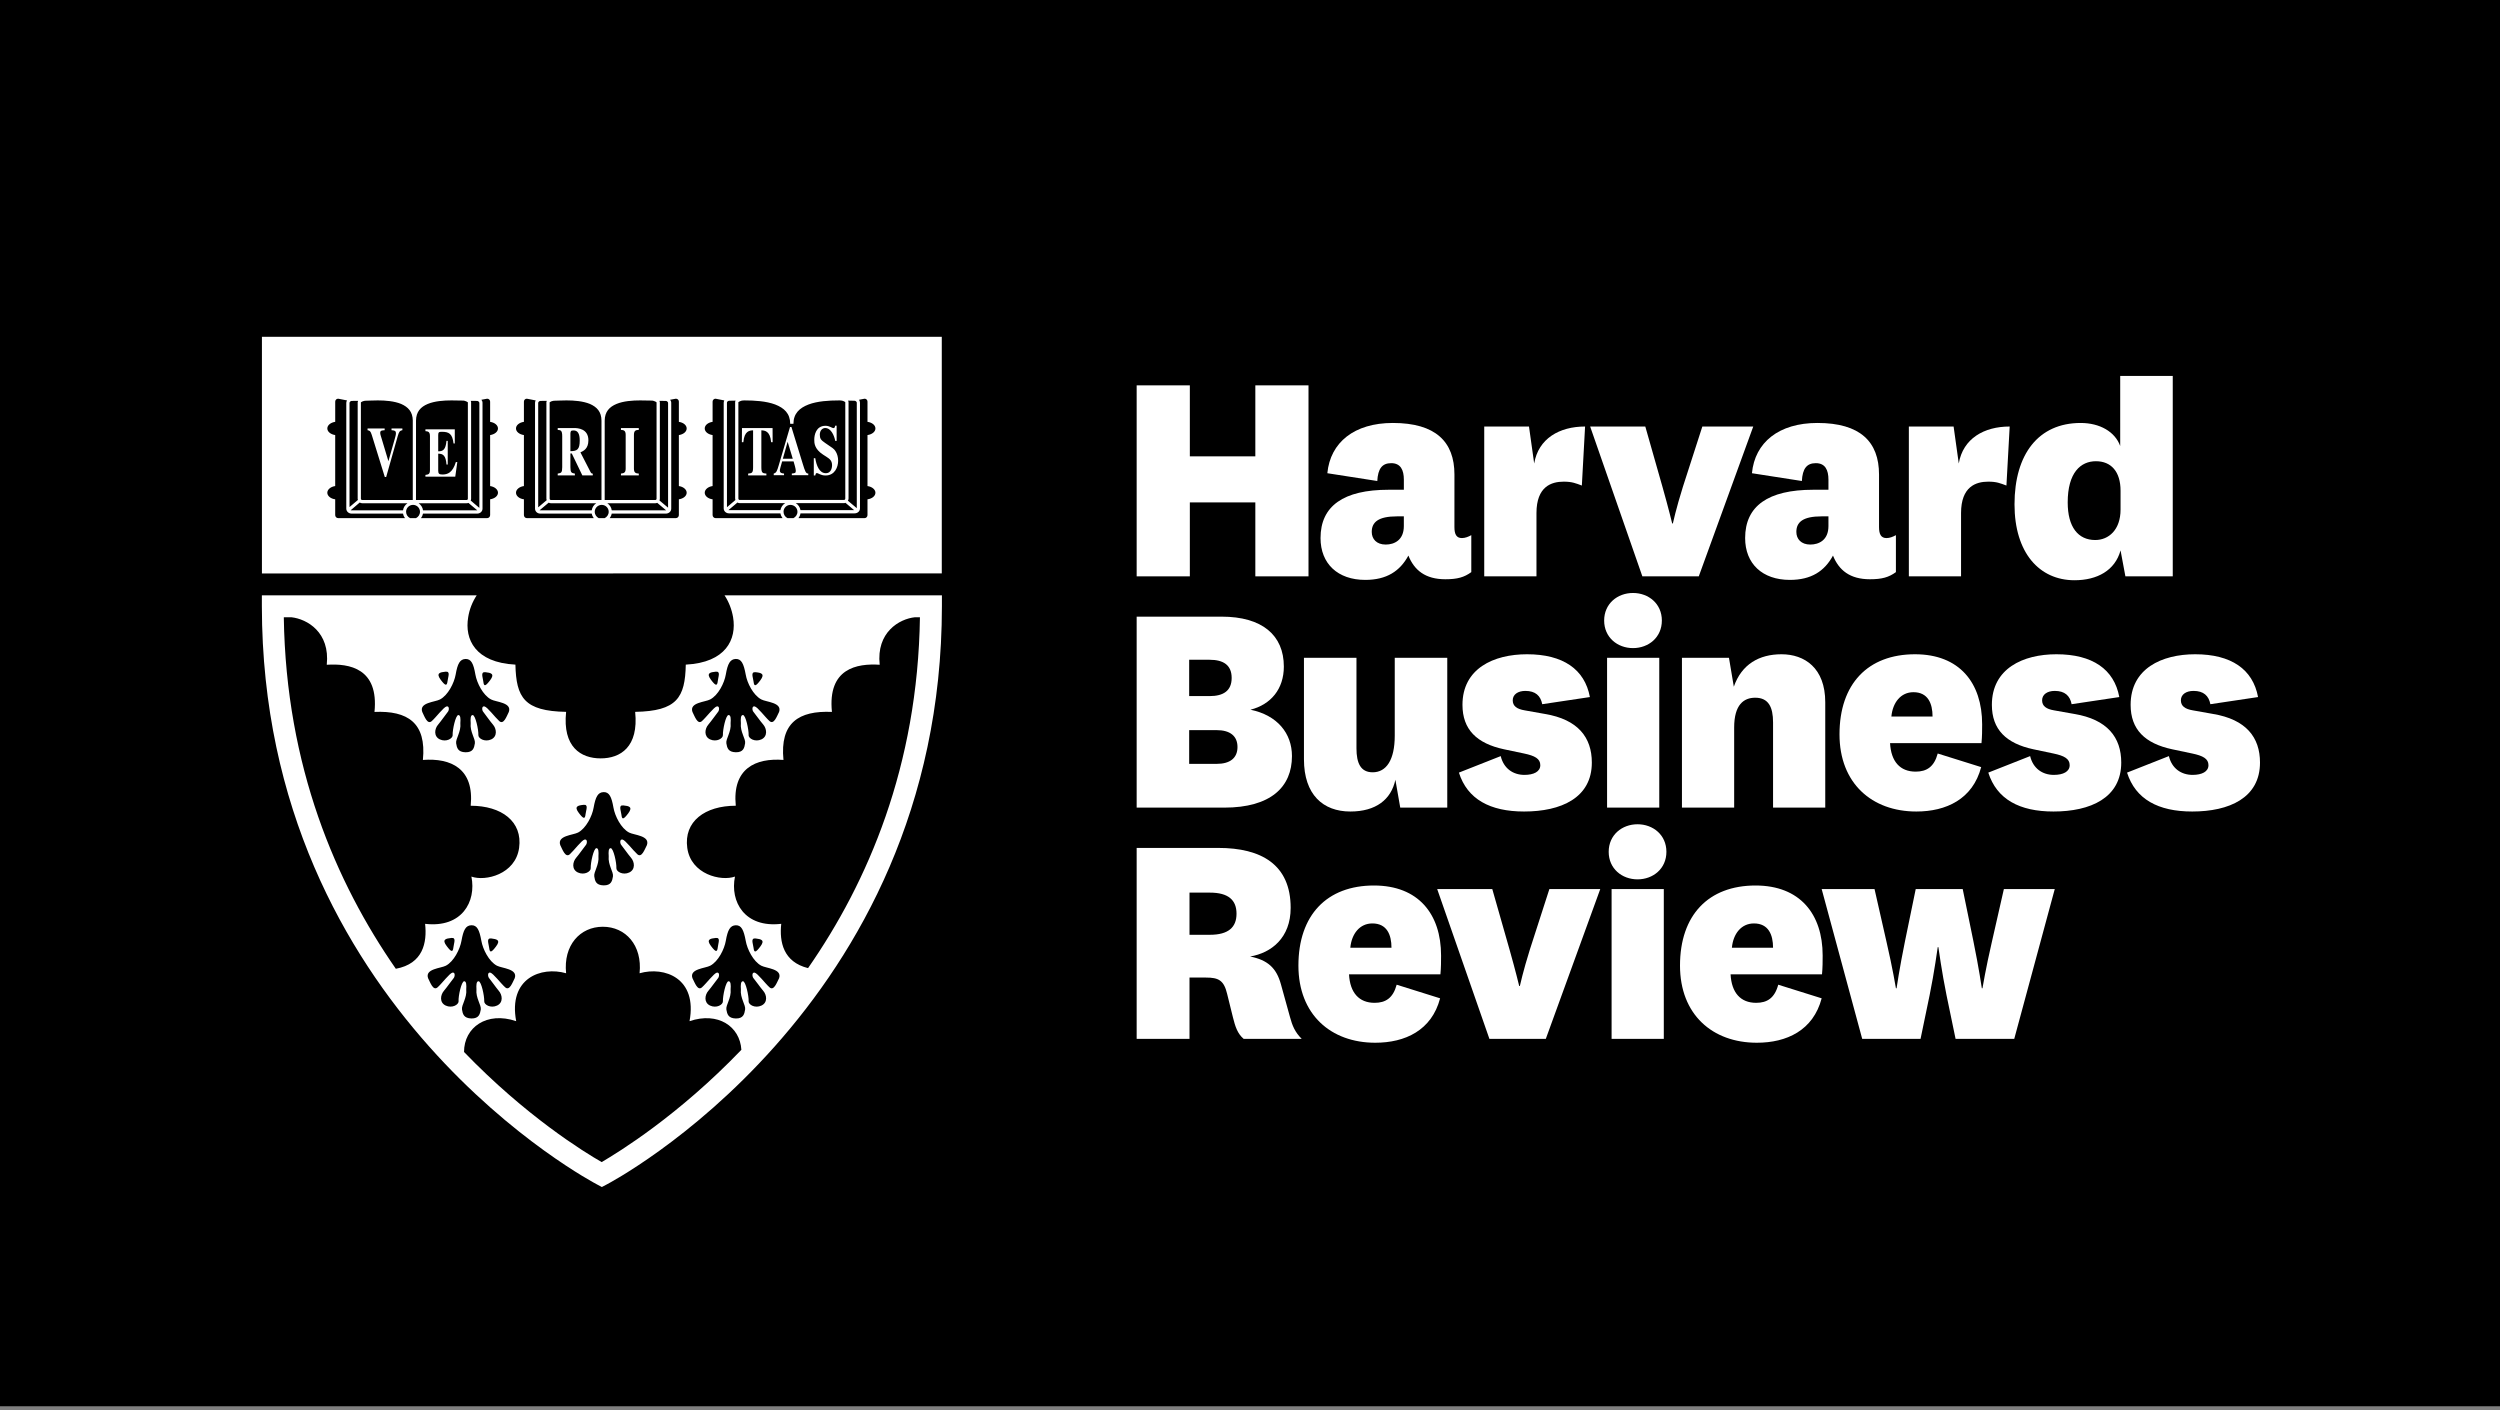 <svg width="500" height="282" viewBox="0 0 500 282" fill="none" xmlns="http://www.w3.org/2000/svg">
<rect x="0" y="0" width="500" height="282" fill="#808080" stroke="none"/>
<rect width="500" height="281.25" fill="black"/>
<path d="M118.32 241.257L117.249 240.683C116.828 240.465 48.159 204.677 48 121.251V119.06V63H192.69V119.063V121.254C192.53 204.674 123.912 240.465 123.4 240.744L120.352 242.334L118.32 241.257Z" fill="black"/>
<path d="M52.385 67.364V114.688L188.356 114.685V67.364H52.385ZM169.626 80.122C170.124 80.149 170.551 80.149 170.901 80.149C171.151 80.157 171.358 80.378 171.358 80.534V101.635L169.582 100.145C169.656 100.018 169.709 99.883 169.709 99.706V80.405C169.688 80.293 169.659 80.207 169.626 80.122ZM170.83 102.029H160.098C159.995 101.446 159.65 100.931 159.147 100.625H168.796C168.905 100.625 168.996 100.613 169.093 100.563L170.83 102.029ZM147.675 80.437C147.763 80.325 148.414 80.066 148.555 80.102C148.653 80.102 148.767 80.084 148.879 80.084H148.973C150.926 80.084 153.237 80.225 155.03 80.897C156.818 81.591 158.037 82.684 158.04 84.754H158.687C158.699 82.684 159.906 81.591 161.711 80.897C163.49 80.222 165.819 80.084 167.751 80.084H167.971C168.066 80.084 168.148 80.102 168.228 80.102C168.301 80.084 168.581 80.178 168.781 80.255C168.899 80.314 168.984 80.372 169.031 80.408C169.043 80.434 169.049 80.44 169.058 80.452V99.709C169.058 99.868 168.934 99.992 168.799 99.992H147.937C147.796 99.992 147.678 99.868 147.678 99.709L147.675 80.437ZM147.934 100.628H157.036C156.544 100.934 156.185 101.449 156.081 102.032H145.805C145.761 102.032 145.735 102.023 145.693 102.023L147.487 100.504C147.625 100.583 147.775 100.628 147.934 100.628ZM145.39 80.534C145.39 80.375 145.576 80.157 145.832 80.149C146.173 80.149 146.621 80.149 147.118 80.122C147.068 80.21 147.039 80.296 147.027 80.408V99.709C147.027 99.815 147.045 99.915 147.077 100.003L145.393 101.446L145.39 80.534ZM133.164 80.181C133.403 80.181 133.615 80.428 133.615 80.57V101.534L131.892 100.089C131.934 99.989 131.969 99.883 131.969 99.753V80.437C131.945 80.325 131.916 80.255 131.887 80.178C132.384 80.181 132.823 80.181 133.164 80.181ZM133.232 102.073C133.232 102.073 133.197 102.073 133.176 102.073H122.352C122.267 101.481 121.946 100.972 121.457 100.651H131.059C131.195 100.651 131.324 100.616 131.445 100.566L133.232 102.073ZM120.939 84.138C120.951 82.328 121.902 81.371 123.297 80.79C124.687 80.207 126.51 80.081 128.026 80.081C129.019 80.081 129.887 80.119 130.447 80.119C130.514 80.119 130.806 80.181 131.033 80.293C131.139 80.34 131.239 80.405 131.289 80.449L131.312 80.467V99.753C131.312 99.894 131.198 100 131.062 100H120.936L120.939 84.138ZM109.927 80.467C109.98 80.437 110.13 80.325 110.306 80.255C110.51 80.181 110.754 80.146 110.831 80.146C111.399 80.146 112.273 80.081 113.295 80.081C114.794 80.081 116.605 80.216 117.989 80.79C119.361 81.4 120.291 82.331 120.297 84.138V100H110.206C110.047 100 109.929 99.894 109.929 99.753L109.927 80.467ZM110.203 100.651H119.246C118.748 100.975 118.433 101.481 118.342 102.073H108.063C108.021 102.073 107.977 102.073 107.924 102.05L109.741 100.527C109.874 100.616 110.027 100.651 110.203 100.651ZM107.639 80.57C107.639 80.431 107.839 80.181 108.092 80.181C108.437 80.181 108.864 80.181 109.37 80.175C109.323 80.252 109.296 80.325 109.279 80.434V99.753C109.279 99.85 109.311 99.942 109.344 100.027L107.639 101.47V80.57ZM94.141 80.175C94.642 80.181 95.075 80.181 95.416 80.181C95.655 80.181 95.873 80.428 95.873 80.57V101.579L94.141 100.112C94.188 100 94.221 99.88 94.221 99.75V80.434C94.215 80.325 94.185 80.252 94.141 80.175ZM95.466 102.073H84.61C84.524 101.481 84.195 100.972 83.721 100.651H93.308C93.44 100.651 93.576 100.628 93.688 100.583L95.466 102.073ZM83.202 84.138C83.214 82.328 84.159 81.371 85.549 80.79C86.948 80.207 88.77 80.081 90.296 80.081C91.276 80.081 92.139 80.119 92.701 80.119C92.763 80.119 93.061 80.181 93.287 80.293C93.399 80.34 93.496 80.405 93.552 80.449L93.573 80.467V99.753C93.573 99.894 93.455 100 93.305 100H83.196L83.202 84.138ZM72.178 80.467C72.231 80.437 72.387 80.325 72.567 80.255C72.767 80.181 73.023 80.146 73.088 80.146C73.668 80.146 74.522 80.081 75.55 80.081C77.054 80.081 78.847 80.216 80.234 80.79C81.609 81.4 82.543 82.331 82.56 84.138H82.555V100H72.455C72.302 100 72.178 99.894 72.178 99.753V80.467ZM72.455 100.651H81.5C81.009 100.975 80.691 101.481 80.599 102.073H70.329C70.247 102.073 70.188 102.073 70.144 102.044L71.948 100.501C72.09 100.598 72.278 100.651 72.455 100.651ZM69.902 80.57C69.902 80.431 70.099 80.181 70.35 80.181C70.688 80.181 71.115 80.181 71.616 80.175C71.578 80.252 71.554 80.314 71.536 80.437V99.756C71.536 99.83 71.554 99.9 71.58 99.992L69.905 101.411L69.902 80.57ZM67.635 103.625C67.299 103.625 67.04 103.342 67.04 103.021V99.862C66.151 99.75 65.462 99.197 65.462 98.543C65.462 97.898 66.151 97.336 67.04 97.212V87.012C66.154 86.883 65.465 86.347 65.465 85.693C65.465 85.028 66.154 84.498 67.043 84.368V80.325C67.043 79.996 67.302 79.739 67.638 79.739L69.404 80.084C69.316 80.219 69.263 80.384 69.257 80.57V101.729C69.263 102.312 69.764 102.724 70.332 102.724H80.611C80.661 103.06 80.805 103.363 81.009 103.625H67.635ZM83.202 103.625H82.013C81.545 103.39 81.221 102.918 81.215 102.353C81.221 101.599 81.836 100.975 82.611 100.975C83.373 100.975 83.997 101.599 83.997 102.353C83.997 102.915 83.671 103.39 83.202 103.625ZM99.597 98.543C99.597 99.197 98.914 99.73 98.028 99.862V103.021C98.028 103.339 97.769 103.625 97.436 103.625H84.198C84.392 103.363 84.533 103.06 84.604 102.721H95.448C95.999 102.721 96.503 102.309 96.503 101.729V80.57C96.503 80.325 96.411 80.119 96.282 79.954L97.433 79.739C97.766 79.739 98.025 79.996 98.025 80.325V84.374C98.911 84.498 99.594 85.031 99.594 85.693C99.594 86.35 98.911 86.883 98.025 87.015V97.215C98.917 97.339 99.597 97.898 99.597 98.543ZM105.363 103.625C105.039 103.625 104.783 103.342 104.783 103.021V99.862C103.876 99.75 103.198 99.197 103.198 98.543C103.198 97.898 103.876 97.336 104.783 97.212V87.012C103.876 86.883 103.198 86.347 103.198 85.693C103.198 85.028 103.876 84.498 104.783 84.368V80.325C104.783 79.996 105.036 79.739 105.363 79.739L107.138 80.084C107.053 80.222 107.006 80.387 107.006 80.57V101.729C107.006 102.312 107.497 102.724 108.066 102.724H118.351C118.407 103.06 118.557 103.363 118.751 103.625H105.363ZM120.939 103.625H119.738C119.287 103.39 118.948 102.918 118.948 102.353C118.948 101.599 119.576 100.975 120.35 100.975C121.116 100.975 121.74 101.599 121.74 102.353C121.743 102.915 121.407 103.39 120.939 103.625ZM137.334 98.543C137.334 99.197 136.665 99.73 135.773 99.862V103.021C135.773 103.339 135.511 103.625 135.176 103.625H121.946C122.137 103.363 122.279 103.06 122.343 102.721H133.176C133.742 102.721 134.248 102.309 134.248 101.729V80.57C134.248 80.325 134.157 80.119 134.024 79.954L135.176 79.739C135.511 79.739 135.773 79.996 135.773 80.325V84.374C136.665 84.498 137.334 85.031 137.334 85.693C137.334 86.35 136.665 86.883 135.773 87.015V97.215C136.665 97.339 137.334 97.898 137.334 98.543ZM143.105 103.625C142.796 103.625 142.519 103.342 142.519 103.021V99.862C141.615 99.75 140.947 99.197 140.947 98.543C140.947 97.898 141.618 97.336 142.519 97.212V87.012C141.615 86.883 140.947 86.347 140.947 85.693C140.947 85.028 141.618 84.498 142.519 84.368V80.325C142.519 79.996 142.793 79.739 143.105 79.739L144.86 80.084C144.789 80.207 144.751 80.37 144.739 80.534V101.693C144.751 102.265 145.24 102.674 145.805 102.674H156.084C156.146 103.03 156.296 103.342 156.505 103.622L143.105 103.625ZM158.687 103.625H157.498C157.021 103.39 156.706 102.918 156.706 102.353C156.706 101.599 157.321 100.975 158.084 100.975C158.864 100.975 159.491 101.599 159.491 102.353C159.491 102.915 159.15 103.39 158.687 103.625ZM175.085 98.543C175.085 99.197 174.405 99.753 173.498 99.862V103.021C173.498 103.339 173.248 103.625 172.924 103.625H159.686C159.901 103.342 160.042 103.03 160.101 102.674H170.919C171.49 102.674 171.996 102.268 171.996 101.682V80.534C171.996 80.311 171.92 80.119 171.808 79.954L172.924 79.739C173.248 79.739 173.498 79.996 173.498 80.325V84.368C174.405 84.495 175.085 85.028 175.085 85.693C175.085 86.347 174.405 86.883 173.498 87.015V97.215C174.405 97.339 175.085 97.898 175.085 98.543ZM88.496 94.903C87.831 94.903 87.643 94.739 87.643 94.12V90.734C88.647 90.734 89.165 91.146 89.297 92.904H89.548V88.175H89.297C89.132 89.913 88.623 90.281 87.643 90.263V87.012C87.643 86.412 87.819 86.362 88.385 86.362C89.757 86.362 90.481 86.712 90.708 88.697H90.958V85.873H85.087V86.232C85.564 86.279 85.991 86.297 85.991 87.224V94.008C85.991 94.848 85.673 94.903 85.087 94.983V95.339H91.052L91.462 92.418H91.167C90.528 94.544 89.504 94.903 88.496 94.903ZM163.36 94.618C163.678 94.618 164.129 95.098 165.106 95.098C166.973 95.098 167.627 93.402 167.627 92.159C167.627 90.646 166.858 89.83 166.499 89.6L165.018 88.582C164.152 87.999 163.964 87.689 163.964 86.933C163.964 86.026 164.529 85.605 165.042 85.605C166.249 85.605 166.864 87.21 167.05 88.181H167.327V85.137H167.035C166.973 85.416 166.926 85.625 166.688 85.625C166.402 85.625 165.919 85.157 165.106 85.157C163.166 85.157 162.854 87.062 162.854 87.928C162.854 88.573 162.854 89.771 164.6 90.917L165.283 91.355C165.934 91.779 166.411 92.124 166.411 93.049C166.411 93.252 166.378 94.638 165.153 94.638C163.855 94.638 163.263 93.037 163.054 91.635H162.76V95.095H163.054C163.104 94.865 163.145 94.618 163.36 94.618ZM74.363 87.015L76.96 95.401H77.234L79.557 87.189C79.796 86.406 79.922 86.129 80.476 86.043V85.69H78.306V86.043C78.889 86.082 79.183 86.126 79.183 86.677C79.183 86.962 79.071 87.327 78.986 87.651L77.681 92.242L76.359 87.825C76.262 87.483 76.044 86.883 76.044 86.618C76.044 86.094 76.289 86.094 76.931 86.043V85.69H73.509V86.043C73.936 86.129 74.101 86.173 74.363 87.015ZM114.97 94.718C114.311 94.591 114.081 94.55 114.081 93.434V90.69H114.355L116.469 95.08H118.554V94.718C118.43 94.718 118.274 94.715 118.133 94.456L116.086 90.472C116.634 90.219 117.679 89.795 117.679 88.066C117.679 85.714 115.533 85.608 114.82 85.608H111.543V85.982C112.123 86.023 112.444 86.049 112.444 87.245V93.434C112.444 94.559 112.226 94.609 111.543 94.718V95.08H114.976V94.718H114.97ZM114.081 86.683C114.125 86.235 114.149 86.088 114.72 86.088C115.53 86.088 115.945 86.7 115.945 88.105C115.945 89.913 115.427 90.222 114.081 90.237V86.683ZM150.617 86.067V93.434C150.617 94.609 150.381 94.641 149.63 94.718V95.08H153.278V94.718C152.513 94.647 152.271 94.618 152.271 93.434V86.067C152.972 86.1 154.026 86.191 154.226 88.434H154.527L154.515 85.611H148.396L148.373 88.434H148.673C148.862 86.188 149.901 86.1 150.617 86.067ZM156.806 94.706C156.455 94.674 155.967 94.638 155.967 94.109C155.967 93.87 156.137 93.296 156.429 92.277H158.714C158.849 92.728 159.161 93.773 159.161 94.153C159.161 94.618 158.991 94.638 158.363 94.706V95.036H161.655V94.706C161.17 94.739 161.008 94.247 160.548 92.757L158.287 85.396H158.004L155.749 93.054C155.431 94.111 155.292 94.591 154.745 94.706V95.036H156.809L156.806 94.706ZM157.53 88.355L158.552 91.747H156.567L157.53 88.355ZM124.19 85.982C124.664 86.014 125.135 86.043 125.135 86.95V93.717C125.135 94.588 124.734 94.644 124.19 94.715V95.077H127.758V94.715C127.193 94.671 126.787 94.615 126.787 93.717V86.953C126.787 86.017 127.273 86.005 127.758 85.985V85.611H124.19V85.982Z" fill="white"/>
<path d="M144.909 119.072C145.763 120.362 146.352 121.884 146.617 123.448C147.359 127.853 145.207 132.508 137.156 132.926C137.024 139.525 135.401 142.222 127.033 142.372C127.757 149.394 124.095 151.676 120.134 151.676C116.156 151.676 112.49 149.394 113.221 142.372C104.849 142.222 103.236 139.525 103.083 132.926C95.026 132.505 92.892 127.853 93.637 123.448C93.881 121.881 94.485 120.362 95.336 119.072H52.373V121.254C52.44 201.98 119.163 236.755 119.36 236.864L120.37 237.405L121.394 236.864C121.595 236.755 188.32 201.983 188.382 121.254V119.072H144.909ZM89.176 193.138C90.781 192.296 92.002 189.834 92.294 188.159C92.68 185.995 93.136 185.085 94.281 185.049C95.424 185.02 95.883 185.995 96.272 188.159C96.558 189.834 97.78 192.293 99.381 193.138C100.383 193.668 103.601 193.75 102.947 195.632C102.503 196.489 101.914 198.25 101.039 197.466C100.15 196.68 98.648 194.651 98.053 194.522C97.473 194.422 97.556 195.305 97.803 195.605C98.139 195.988 99.161 197.463 99.741 198.146C100.477 198.977 100.703 200.505 99.414 201.109C98.139 201.712 96.811 200.944 96.846 200.255C96.89 199.218 96.269 196.247 95.707 196.247C95.262 196.247 95.244 197.025 95.291 197.858C95.115 199.607 96.29 201.006 96.157 201.907C95.998 202.781 95.816 203.715 94.279 203.694C92.736 203.65 92.541 202.778 92.4 201.907C92.256 201.003 93.433 199.604 93.248 197.858C93.301 197.022 93.283 196.247 92.839 196.247C92.291 196.247 91.643 199.218 91.714 200.255C91.74 200.944 90.412 201.712 89.132 201.109C87.848 200.502 88.075 198.974 88.799 198.146C89.385 197.463 90.412 195.991 90.748 195.605C90.987 195.302 91.084 194.422 90.498 194.522C89.903 194.648 88.401 196.68 87.518 197.466C86.635 198.25 86.055 196.489 85.613 195.632C84.959 193.747 88.175 193.668 89.176 193.138ZM90.277 187.59C91.302 187.476 90.789 188.542 90.68 189.49C90.569 190.417 90.315 190.526 89.326 189.195C88.331 187.882 89.167 187.708 90.277 187.59ZM98.248 187.688C99.352 187.835 100.194 187.994 99.202 189.295C98.207 190.629 97.956 190.523 97.841 189.602C97.727 188.662 97.214 187.59 98.248 187.688ZM145.71 196.25C145.159 196.25 144.535 199.221 144.582 200.258C144.609 200.947 143.301 201.715 142.006 201.112C140.731 200.505 140.952 198.977 141.682 198.149C142.271 197.466 143.304 195.994 143.631 195.608C143.864 195.305 143.955 194.425 143.375 194.525C142.792 194.651 141.276 196.683 140.392 197.469C139.521 198.252 138.935 196.492 138.49 195.635C137.825 193.753 141.055 193.671 142.047 193.141C143.652 192.299 144.877 189.837 145.162 188.162C145.539 185.997 146.022 185.088 147.159 185.052C148.289 185.023 148.743 185.997 149.146 188.162C149.429 189.837 150.66 192.296 152.259 193.141C153.257 193.671 156.472 193.753 155.821 195.635C155.368 196.492 154.788 198.252 153.905 197.469C153.027 196.683 151.522 194.654 150.928 194.525C150.351 194.425 150.433 195.308 150.674 195.608C151.016 195.991 152.041 197.466 152.633 198.149C153.366 198.98 153.581 200.508 152.291 201.112C151.016 201.715 149.688 200.947 149.729 200.258C149.773 199.221 149.146 196.25 148.59 196.25C148.139 196.25 148.119 197.028 148.18 197.861C147.989 199.61 149.182 201.009 149.023 201.91C148.881 202.784 148.69 203.717 147.162 203.697C145.61 203.653 145.433 202.781 145.274 201.91C145.127 201.006 146.305 199.607 146.122 197.861C146.184 197.025 146.172 196.25 145.71 196.25ZM143.142 187.59C144.179 187.476 143.649 188.542 143.552 189.49C143.44 190.417 143.181 190.526 142.194 189.195C141.202 187.882 142.038 187.708 143.142 187.59ZM151.116 187.688C152.232 187.835 153.051 187.994 152.073 189.295C151.087 190.629 150.828 190.523 150.716 189.602C150.598 188.662 150.074 187.59 151.116 187.688ZM152.073 136.053C151.084 137.378 150.828 137.281 150.716 136.342C150.598 135.423 150.077 134.336 151.116 134.439C152.229 134.56 153.051 134.743 152.073 136.053ZM143.142 134.336C144.179 134.224 143.649 135.302 143.552 136.23C143.44 137.172 143.181 137.281 142.194 135.953C141.202 134.616 142.038 134.448 143.142 134.336ZM142.044 139.884C143.649 139.045 144.874 136.607 145.159 134.913C145.536 132.735 146.019 131.836 147.156 131.789C148.286 131.769 148.74 132.735 149.143 134.913C149.426 136.607 150.657 139.042 152.256 139.884C153.254 140.423 156.469 140.484 155.819 142.381C155.365 143.264 154.785 144.998 153.902 144.215C153.024 143.429 151.52 141.394 150.925 141.279C150.348 141.168 150.43 142.083 150.672 142.348C151.013 142.752 152.038 144.215 152.63 144.886C153.363 145.723 153.578 147.274 152.288 147.875C151.013 148.47 149.685 147.696 149.726 147.015C149.771 145.979 149.143 143.005 148.587 143.005C148.136 143.005 148.116 143.768 148.178 144.624C147.986 146.37 149.179 147.76 149.02 148.664C148.878 149.559 148.687 150.475 147.159 150.452C145.607 150.416 145.43 149.559 145.271 148.664C145.124 147.76 146.302 146.37 146.119 144.624C146.187 143.768 146.175 143.005 145.71 143.005C145.159 143.005 144.535 145.982 144.582 147.015C144.609 147.696 143.301 148.473 142.006 147.875C140.731 147.272 140.952 145.723 141.682 144.904C142.271 144.215 143.304 142.752 143.631 142.348C143.864 142.083 143.955 141.168 143.375 141.279C142.792 141.394 141.276 143.429 140.392 144.215C139.521 145.007 138.935 143.264 138.49 142.381C137.822 140.484 141.052 140.423 142.044 139.884ZM147.156 161.146C146.42 153.696 151.113 151.559 156.693 151.986C155.957 144.533 159.767 142.098 166.386 142.381C165.503 133.665 171.383 132.658 175.938 132.949C175.232 126.457 179.857 123.777 182.996 123.448H183.988C183.55 153.278 173.571 176.41 161.61 193.624C156.649 192.393 155.857 188.374 156.248 184.764C148.917 185.624 145.975 180.323 146.994 175.315C144.205 176.313 138.181 174.876 137.454 169.582C136.729 164.297 140.984 161.146 147.156 161.146ZM124.68 161.084C125.788 161.196 126.624 161.364 125.643 162.677C124.633 164.014 124.395 163.902 124.289 162.969C124.174 162.029 123.65 160.966 124.68 161.084ZM116.719 160.966C117.737 160.849 117.225 161.935 117.107 162.854C117.004 163.793 116.748 163.902 115.759 162.58C114.758 161.264 115.597 161.084 116.719 160.966ZM115.614 166.508C117.207 165.666 118.441 163.219 118.724 161.532C119.107 159.373 119.578 158.461 120.717 158.422C121.851 158.387 122.319 159.373 122.693 161.532C122.987 163.222 124.215 165.669 125.814 166.508C126.818 167.035 130.039 167.109 129.383 169.017C128.926 169.894 128.34 171.637 127.469 170.851C126.586 170.056 125.075 168.027 124.501 167.907C123.903 167.803 123.994 168.69 124.245 168.987C124.574 169.373 125.599 170.851 126.188 171.528C126.921 172.364 127.13 173.884 125.852 174.496C124.572 175.1 123.247 174.32 123.276 173.637C123.341 172.588 122.69 169.632 122.136 169.632C121.695 169.632 121.68 170.386 121.742 171.222C121.565 173 122.737 174.393 122.59 175.291C122.44 176.175 122.254 177.099 120.72 177.076C119.171 177.043 118.986 176.172 118.856 175.291C118.697 174.393 119.866 173 119.69 171.222C119.74 170.389 119.719 169.632 119.286 169.632C118.727 169.632 118.1 172.588 118.141 173.637C118.188 174.32 116.863 175.1 115.576 174.496C114.286 173.884 114.516 172.364 115.252 171.528C115.835 170.854 116.863 169.376 117.19 168.987C117.434 168.69 117.525 167.803 116.928 167.907C116.342 168.027 114.837 170.056 113.965 170.851C113.088 171.637 112.49 169.894 112.049 169.017C111.392 167.109 114.604 167.035 115.614 166.508ZM113.221 194.651C112.64 189.048 116.018 185.35 120.567 185.35C125.116 185.35 128.491 189.048 127.916 194.651C132.907 193.226 139.515 195.632 137.907 204.233C143.608 202.301 147.992 205.287 148.275 209.963C135.652 223.113 123.759 230.406 120.334 232.417C116.854 230.43 105.191 223.245 92.806 210.396C92.806 205.469 97.347 202.233 103.236 204.233C101.619 195.629 108.238 193.223 113.221 194.651ZM103.822 169.585C103.083 174.876 97.07 176.316 94.281 175.318C95.294 180.326 92.379 185.626 85.021 184.767C85.436 188.506 84.632 192.74 79.165 193.756C67.201 176.525 57.21 153.337 56.76 123.468C56.807 123.468 56.851 123.451 56.892 123.451H58.276C61.427 123.798 66.035 126.457 65.352 132.952C69.898 132.661 75.775 133.668 74.898 142.384C81.505 142.101 85.327 144.536 84.579 151.989C90.171 151.559 94.879 153.699 94.14 161.149C100.3 161.146 104.555 164.297 103.822 169.585ZM89.508 136.23C89.385 137.172 89.135 137.281 88.139 135.953C87.15 134.616 88.001 134.451 89.105 134.336C90.139 134.224 89.618 135.299 89.508 136.23ZM97.073 134.436C98.177 134.56 99.013 134.743 98.024 136.05C97.023 137.375 96.781 137.278 96.669 136.339C96.558 135.42 96.057 134.336 97.073 134.436ZM95.079 134.916C95.38 136.609 96.602 139.045 98.207 139.887C99.202 140.426 102.432 140.487 101.766 142.384C101.322 143.267 100.736 145.01 99.853 144.218C98.981 143.432 97.476 141.397 96.885 141.282C96.293 141.171 96.39 142.086 96.637 142.351C96.961 142.755 97.983 144.218 98.581 144.907C99.308 145.726 99.532 147.277 98.251 147.878C96.961 148.473 95.648 147.698 95.674 147.018C95.727 145.982 95.085 143.008 94.532 143.008C94.099 143.008 94.075 143.771 94.14 144.627C93.949 146.373 95.115 147.763 94.974 148.667C94.823 149.562 94.641 150.478 93.101 150.455C91.564 150.419 91.375 149.562 91.228 148.667C91.087 147.763 92.259 146.373 92.067 144.627C92.138 143.771 92.106 143.008 91.673 143.008C91.122 143.008 90.483 145.985 90.527 147.018C90.572 147.698 89.252 148.476 87.969 147.878C86.688 147.274 86.9 145.726 87.639 144.907C88.219 144.218 89.252 142.755 89.579 142.351C89.826 142.086 89.912 141.171 89.329 141.282C88.734 141.397 87.238 143.432 86.352 144.218C85.472 145.01 84.886 143.267 84.45 142.384C83.781 140.487 87.009 140.426 88.007 139.887C89.606 139.048 90.828 136.609 91.131 134.916C91.508 132.737 91.979 131.839 93.107 131.792C94.252 131.772 94.703 132.737 95.079 134.916Z" fill="white"/>
<path d="M258.392 151.22C258.392 157.378 254.176 161.525 244.839 161.525H227.332V123.33H244.322C252.426 123.33 256.769 127.025 256.769 133.317C256.769 137.794 254.178 140.908 250.093 141.942C255.474 143.045 258.392 146.679 258.392 151.22ZM237.835 139.219H241.923C244.645 139.219 246.333 138.181 246.333 135.586C246.333 132.991 244.646 131.953 241.923 131.953H237.835V139.219ZM237.835 152.773H243.348C246.004 152.773 247.498 151.607 247.498 149.403C247.498 147.195 246.004 146.027 243.348 146.027H237.835V152.773Z" fill="white"/>
<path d="M279.077 155.953C278.231 159.909 275.184 162.303 270.064 162.303C264.617 162.303 260.791 158.934 260.791 151.867V131.566H271.293V149.66C271.293 152.645 272.135 154.459 274.537 154.459C277.262 154.459 278.95 151.996 278.95 147.134V131.566H289.452V161.525H280.049L279.077 155.953Z" fill="white"/>
<path d="M300.145 151.22C300.732 153.686 302.612 154.978 304.88 154.978C306.762 154.978 308.059 154.329 308.059 153.034C308.059 151.737 306.96 151.152 304.816 150.701L300.794 149.855C295.348 148.687 292.494 145.9 292.494 140.968C292.494 133.708 298.722 130.852 305.401 130.852C312.596 130.852 316.942 133.836 317.979 139.412L308.446 140.84C308.121 139.153 307.088 138.181 305.073 138.181C303.585 138.181 302.546 138.894 302.546 140.061C302.546 141.229 303.388 141.812 304.945 142.072L308.965 142.787C315.576 143.89 318.367 147.455 318.367 152.515C318.367 159.583 312.209 162.303 304.816 162.303C298.007 162.303 293.468 159.841 291.782 154.523L300.145 151.22Z" fill="white"/>
<path d="M326.599 118.595C329.714 118.595 332.372 120.735 332.372 124.107C332.372 127.48 329.714 129.62 326.599 129.62C323.49 129.62 320.831 127.48 320.831 124.107C320.831 120.735 323.491 118.595 326.599 118.595ZM331.853 131.566V161.525H321.415V131.566H331.853Z" fill="white"/>
<path d="M346.765 137.339C348.32 132.862 351.825 130.852 356.296 130.852C360.901 130.852 365.051 133.574 365.051 140.451V161.525H354.612V144.473C354.612 141.423 353.701 139.543 351.047 139.543C348.778 139.543 346.833 140.906 346.833 145.511V161.525H336.389V131.566H345.793L346.765 137.339Z" fill="white"/>
<path d="M387.544 150.701L396.236 153.422C394.546 159.841 389.229 162.303 383.263 162.303C374.383 162.303 367.9 156.665 367.9 146.87C367.9 136.752 373.604 130.852 383.008 130.852C391.89 130.852 396.429 136.56 396.429 144.862C396.429 145.962 396.429 147.262 396.299 148.623H378.011C378.209 152.322 380.021 154.327 383.137 154.327C385.344 154.329 386.834 153.357 387.544 150.701ZM386.511 143.306C386.511 140.71 385.603 138.439 382.684 138.439C380.155 138.439 378.537 140.515 378.276 143.306H386.511Z" fill="white"/>
<path d="M406.027 151.22C406.612 153.686 408.488 154.978 410.759 154.978C412.638 154.978 413.935 154.329 413.935 153.034C413.935 151.737 412.836 151.152 410.694 150.701L406.673 149.855C401.226 148.687 398.375 145.9 398.375 140.968C398.375 133.708 404.6 130.852 411.281 130.852C418.481 130.852 422.824 133.836 423.86 139.412L414.326 140.84C414.001 139.153 412.965 138.181 410.953 138.181C409.462 138.181 408.422 138.894 408.422 140.061C408.422 141.229 409.264 141.812 410.819 142.072L414.848 142.787C421.461 143.89 424.249 147.455 424.249 152.515C424.249 159.583 418.089 162.303 410.694 162.303C403.885 162.303 399.351 159.841 397.659 154.523L406.027 151.22Z" fill="white"/>
<path d="M433.778 151.22C434.362 153.686 436.245 154.978 438.512 154.978C440.392 154.978 441.693 154.329 441.693 153.034C441.693 151.737 440.589 151.152 438.446 150.701L434.429 149.855C428.982 148.687 426.124 145.9 426.124 140.968C426.124 133.708 432.352 130.852 439.032 130.852C446.229 130.852 450.574 133.836 451.612 139.412L442.074 140.84C441.754 139.153 440.716 138.181 438.705 138.181C437.214 138.181 436.177 138.894 436.177 140.061C436.177 141.229 437.019 141.812 438.574 142.072L442.595 142.787C449.213 143.89 451.999 147.455 451.999 152.515C451.999 159.583 445.837 162.303 438.444 162.303C431.637 162.303 427.101 159.841 425.409 154.523L433.778 151.22Z" fill="white"/>
<path d="M248.727 207.769C247.5 206.733 247.045 205.306 246.592 203.491L245.422 198.756C244.775 196.034 243.673 195.513 241.206 195.513H237.901V207.769H227.332V169.584H243.671C252.228 169.584 258.132 172.887 258.132 181.573C258.132 187.603 254.24 190.587 250.027 191.299C253.527 192.012 255.28 193.564 256.188 196.874L258.002 203.421C258.456 205.11 258.974 206.407 260.336 207.768L248.727 207.769ZM237.901 186.957H241.987C245.681 186.957 247.304 185.46 247.304 182.741C247.304 180.016 245.681 178.525 241.987 178.525H237.901V186.957Z" fill="white"/>
<path d="M279.334 196.941L288.021 199.663C286.337 206.084 281.016 208.547 275.053 208.547C266.168 208.547 259.683 202.906 259.683 193.117C259.683 183.001 265.39 177.1 274.793 177.1C283.675 177.1 288.214 182.805 288.214 191.104C288.214 192.205 288.214 193.501 288.084 194.867H269.804C269.999 198.558 271.814 200.566 274.926 200.566C277.128 200.566 278.62 199.601 279.334 196.941ZM278.296 189.547C278.296 186.959 277.388 184.687 274.472 184.687C271.944 184.687 270.321 186.759 270.063 189.547H278.296Z" fill="white"/>
<path d="M287.439 177.817H298.458L301.897 189.875C303.129 194.22 303.841 197.205 303.841 197.205H303.971C303.971 197.205 304.62 194.22 305.985 189.875L309.874 177.817H320.051L309.163 207.771H297.88L287.439 177.817Z" fill="white"/>
<path d="M327.508 164.852C330.62 164.852 333.282 166.992 333.282 170.363C333.282 173.734 330.62 175.871 327.508 175.871C324.397 175.871 321.738 173.734 321.738 170.363C321.738 166.992 324.397 164.852 327.508 164.852ZM332.76 177.817V207.769H322.319V177.817H332.76Z" fill="white"/>
<path d="M355.647 196.941L364.333 199.663C362.648 206.084 357.331 208.547 351.367 208.547C342.483 208.547 336.001 202.906 336.001 193.117C336.001 183.001 341.707 177.1 351.111 177.1C359.99 177.1 364.531 182.805 364.531 191.104C364.531 192.205 364.531 193.501 364.401 194.867H346.116C346.309 198.558 348.121 200.566 351.235 200.566C353.444 200.566 354.935 199.601 355.647 196.941ZM354.611 189.547C354.611 186.959 353.703 184.687 350.785 184.687C348.253 184.687 346.632 186.759 346.378 189.547H354.611Z" fill="white"/>
<path d="M392.543 177.817L394.682 188.251C395.784 193.635 396.367 197.655 396.367 197.655H396.494C396.494 197.655 397.143 193.697 398.374 188.381L400.774 177.817H410.951L402.849 207.771H391.116L389.299 199.016C388.393 194.605 387.674 189.42 387.674 189.42H387.549C387.549 189.42 386.833 194.605 385.928 199.016L384.111 207.771H372.441L364.335 177.817H374.907L377.305 188.381C378.537 193.697 379.185 197.655 379.185 197.655H379.315C379.315 197.655 379.898 193.635 380.998 188.251L383.144 177.817H392.543Z" fill="white"/>
<path d="M290.884 105.411C290.884 106.836 291.276 107.614 292.377 107.614C293.023 107.614 293.675 107.357 294.259 107.03V114.425C292.832 115.463 291.473 115.851 289.072 115.851C285.052 115.851 282.848 114.033 281.678 111.115C279.992 114.229 277.331 115.98 273.056 115.98C267.548 115.98 264.106 112.736 264.106 107.612C264.106 101.191 268.71 97.951 277.722 97.951H280.772V95.941C280.772 93.995 280.126 92.632 278.244 92.632C276.427 92.632 275.588 93.734 275.458 96.201L265.469 94.644C266.056 88.484 270.855 84.592 278.569 84.592C287.13 84.592 290.888 88.354 290.888 94.906L290.884 105.411ZM280.768 103.271H279.411C275.648 103.271 274.349 104.436 274.349 106.383C274.349 107.81 275.321 108.912 277.139 108.912C278.888 108.912 280.768 108.004 280.768 105.216V103.271Z" fill="white"/>
<path d="M316.37 97.109C315.138 96.652 314.421 96.331 312.737 96.331C310.274 96.331 307.294 97.303 307.294 102.621V115.27H296.847V85.304H305.798L306.836 92.698C307.678 87.703 311.894 85.304 317.016 85.304L316.37 97.109Z" fill="white"/>
<path d="M318.031 85.304H329.06L332.494 97.367C333.726 101.712 334.436 104.696 334.436 104.696H334.57C334.57 104.696 335.217 101.712 336.578 97.367L340.468 85.304H350.65L339.756 115.268H328.47L318.031 85.304Z" fill="white"/>
<path d="M375.806 105.411C375.806 106.836 376.195 107.614 377.301 107.614C377.947 107.614 378.594 107.357 379.181 107.03V114.425C377.752 115.463 376.391 115.851 373.991 115.851C369.974 115.851 367.768 114.033 366.598 111.115C364.913 114.229 362.257 115.98 357.978 115.98C352.464 115.98 349.027 112.736 349.027 107.612C349.027 101.191 353.627 97.951 362.642 97.951H365.69V95.941C365.69 93.995 365.043 92.632 363.163 92.632C361.344 92.632 360.502 93.734 360.374 96.201L350.388 94.644C350.969 88.484 355.769 84.592 363.486 84.592C372.047 84.592 375.806 88.354 375.806 94.906V105.411ZM365.689 103.271H364.325C360.566 103.271 359.27 104.435 359.27 106.383C359.27 107.81 360.242 108.912 362.057 108.912C363.81 108.912 365.689 108.004 365.689 105.216V103.271Z" fill="white"/>
<path d="M401.286 97.109C400.054 96.652 399.346 96.331 397.654 96.331C395.192 96.331 392.21 97.303 392.21 102.621V115.27H381.771V85.304H390.721L391.754 92.698C392.599 87.703 396.815 85.304 401.937 85.304L401.286 97.109Z" fill="white"/>
<path d="M424.042 75.191H434.551V115.27H425.08L424.11 110.08C423.006 114.1 419.439 116.048 414.9 116.048C407.896 116.048 402.902 110.599 402.902 100.87C402.902 90.818 407.703 84.594 416.132 84.594C419.963 84.594 423.004 86.344 424.041 89.199L424.042 75.191ZM424.111 98.145C424.111 94.323 422.228 92.245 419.182 92.245C416.134 92.245 413.541 94.515 413.541 100.483C413.541 105.412 415.617 108.004 419.05 108.004C421.713 108.004 424.111 105.994 424.111 101.91V98.145Z" fill="white"/>
<path d="M227.332 115.27V77.071H237.967V91.27H251.067V77.071H261.7V115.27H251.067V100.481H237.967V115.27H227.332Z" fill="white"/>
</svg>
